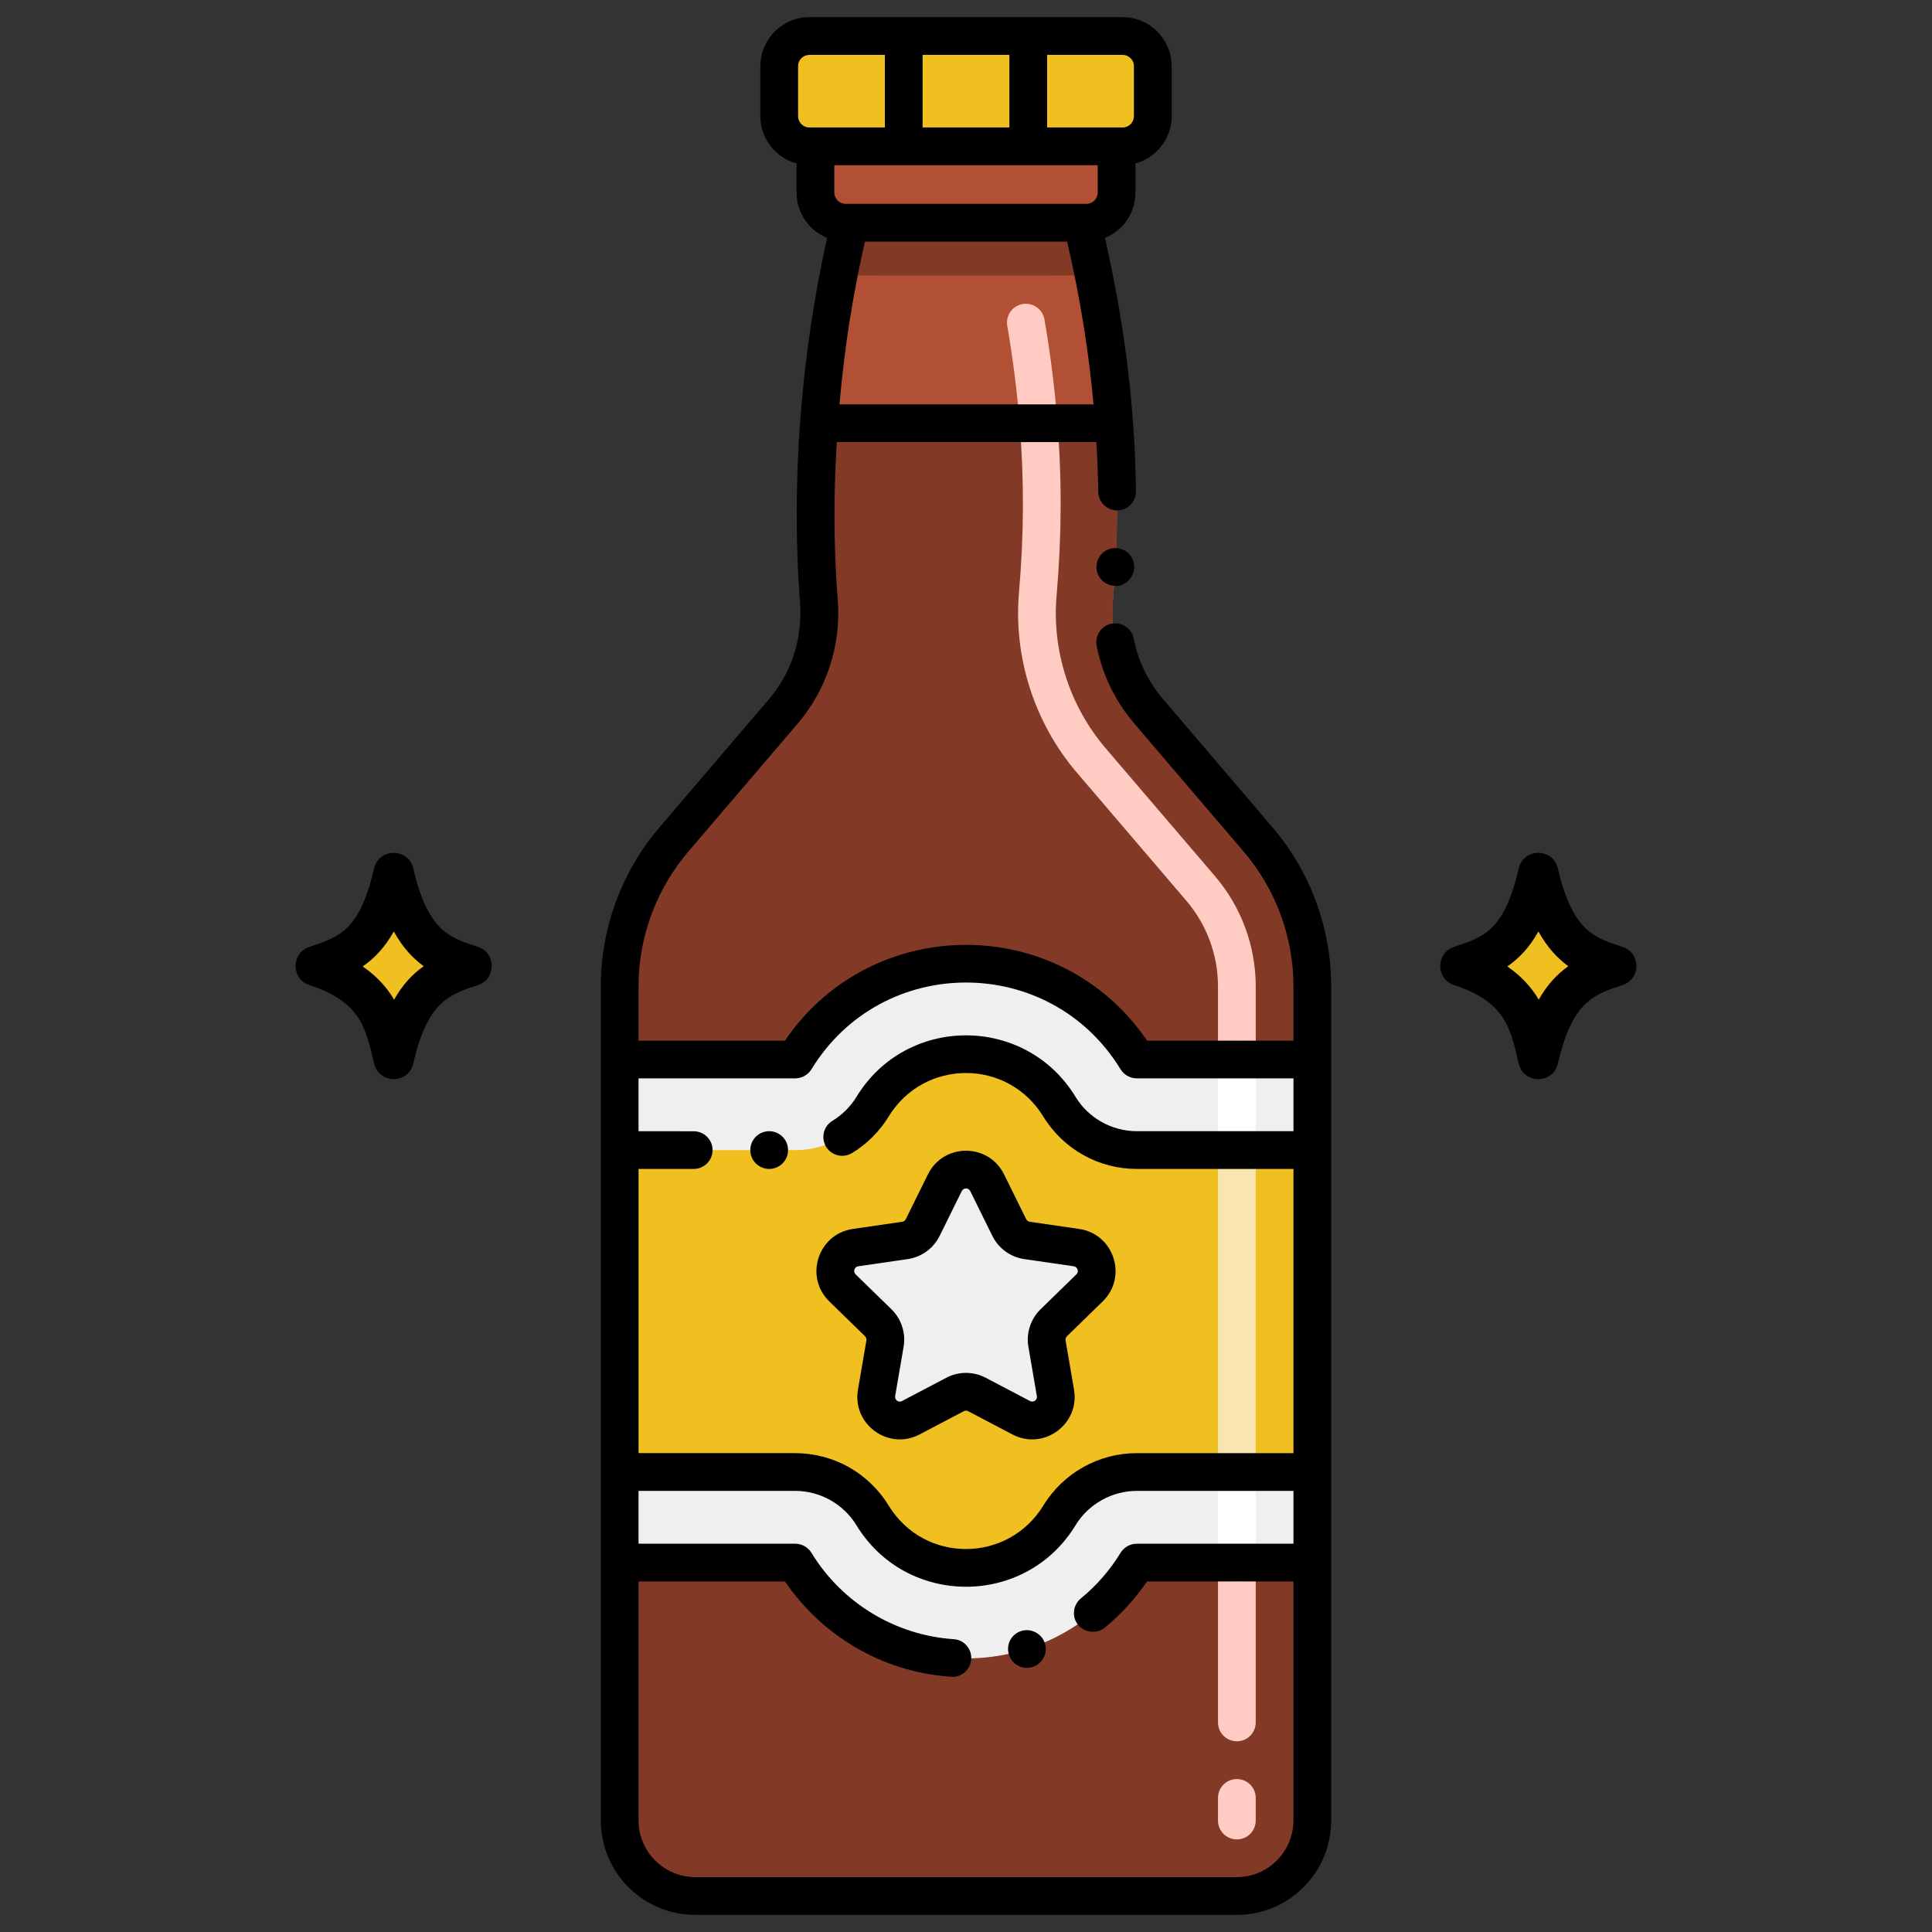 <!-- icon666.com - MILLIONS vector ICONS FREE --><svg enable-background="new 0 0 256 256" viewBox="0 0 256 256" xmlns="http://www.w3.org/2000/svg"><rect x="0" y="0" width="256" height="256" fill="#333333" stroke="none"/><g id="Layer_1"><g><g><g><path d="m215.01 125.473c-3.726-1.227-6.637-2.021-8.586-10.415-.634-2.735-4.545-2.728-5.178 0-1.906 8.207-4.563 9.086-8.586 10.415-2.423.8-2.428 4.245 0 5.047 6.682 2.207 7.439 5.472 8.585 10.414.637 2.741 4.542 2.74 5.179 0 1.904-8.207 4.706-9.133 8.585-10.414 2.424-.8 2.429-4.245.001-5.047z"></path><g><path d="m207.816 128.025c-1.467 1.033-2.789 2.422-3.922 4.434-.944-1.589-2.256-3.089-4.167-4.4 1.545-1.067 2.933-2.5 4.122-4.633 1.2 2.154 2.556 3.588 3.967 4.599z" fill="#f0c020"></path></g></g><g><path d="m63.339 125.473c-3.726-1.227-6.637-2.021-8.586-10.415-.634-2.735-4.545-2.728-5.178 0-1.906 8.207-4.563 9.086-8.586 10.415-2.423.8-2.428 4.245 0 5.047 6.682 2.207 7.439 5.472 8.585 10.414.637 2.741 4.542 2.74 5.179 0 1.904-8.207 4.706-9.133 8.585-10.414 2.424-.8 2.429-4.245.001-5.047z"></path><g><path d="m56.145 128.025c-1.467 1.033-2.789 2.422-3.922 4.434-.944-1.589-2.256-3.089-4.167-4.4 1.545-1.067 2.933-2.5 4.122-4.633 1.2 2.154 2.556 3.588 3.967 4.599z" fill="#f0c020"></path></g></g></g><g><path d="m173.89 130.71v110.52c0 5.52-4.48 10-10 10h-71.78c-5.52 0-10-4.48-10-10v-110.52c0-7.14 2.55-14.05 7.19-19.48l14.49-16.96c3.46-4.04 5.13-9.29 4.72-14.6-.43-5.58-.72-13.76 0-23.59.43-6 1.23-12.61 2.6-19.61.44-2.28.94-4.6 1.51-6.96h30.76c.56 2.33 1.08 4.64 1.54 6.95 1.32 6.57 2.24 13.08 2.71 19.62.58 7.75.53 15.53-.16 23.49-.46 5.32 1.24 10.6 4.71 14.66l14.52 17c4.64 5.43 7.19 12.34 7.19 19.48z" fill="#b25035"></path><path d="m173.89 130.71v110.52c0 5.52-4.48 10-10 10h-71.78c-5.52 0-10-4.48-10-10v-110.52c0-7.14 2.55-14.05 7.19-19.48l14.49-16.96c3.46-4.04 5.13-9.29 4.72-14.6-.43-5.58-.72-13.76 0-23.59h39.12c.58 7.75.53 15.53-.16 23.49-.46 5.32 1.24 10.6 4.71 14.66l14.52 17c4.64 5.43 7.19 12.34 7.19 19.48z" fill="#823a26"></path><path d="m148.75 4.772h-41.5c-2.209 0-4 1.791-4 4v6.621c0 2.209 1.791 4 4 4h41.5c2.209 0 4-1.791 4-4v-6.621c0-2.209-1.791-4-4-4z" fill="#f0c020"></path><path d="m144.92 36.46c-.687.086-33.167.072-33.81.01.44-2.28.94-4.6 1.51-6.96h30.76c.56 2.33 1.08 4.64 1.54 6.95z" fill="#823a26"></path><path d="m147.95 19.39v6.12c0 2.195-1.774 4-4 4h-31.9c-2.225 0-4-1.804-4-4v-6.12z" fill="#b25035"></path><path d="m173.889 140.393h-23.263c-10.353-16.939-34.919-16.906-45.252 0h-23.263v66.657h23.263c4.655 7.616 13.046 12.701 22.626 12.701s17.971-5.084 22.626-12.701h23.263z" fill="#efefef"></path><path d="m115.613 200.793c-2.18-3.567-6.059-5.743-10.239-5.743h-23.263v-42.657h23.263c4.18 0 8.059-2.175 10.239-5.742 5.676-9.286 19.107-9.271 24.773 0 2.181 3.566 6.06 5.742 10.239 5.742h23.263v42.657h-23.263c-4.18 0-8.059 2.175-10.239 5.742-5.675 9.286-19.107 9.271-24.773.001z" fill="#f0c020"></path><g><path d="m130.805 156.72 2.928 5.933c.456.923 1.336 1.563 2.355 1.711l6.547.951c2.566.373 3.59 3.526 1.734 5.335l-4.738 4.618c-.737.719-1.074 1.754-.9 2.769l1.118 6.521c.438 2.555-2.244 4.504-4.539 3.298l-5.856-3.079c-.911-.479-2-.479-2.911 0l-5.856 3.079c-2.295 1.206-4.977-.742-4.539-3.298l1.118-6.521c.174-1.015-.162-2.05-.9-2.769l-4.738-4.618c-1.857-1.81-.832-4.963 1.734-5.335l6.547-.951c1.019-.148 1.9-.788 2.355-1.711l2.928-5.933c1.15-2.325 4.466-2.325 5.613 0z" fill="#efefef"></path></g></g><g><path d="m137.607 58.58c-1.293 0-2.388-.996-2.49-2.307-.33-4.268-.886-8.674-1.65-13.098-.235-1.36.677-2.654 2.038-2.89 1.357-.232 2.653.677 2.889 2.038.792 4.577 1.367 9.141 1.709 13.563.106 1.377-.923 2.579-2.3 2.686-.066.006-.131.008-.196.008z" fill="#ffcbc3"></path></g><g><path d="m163.89 142.89c-1.381 0-2.5-1.119-2.5-2.5v-9.68c0-4.166-1.491-8.202-4.199-11.364l-14.521-16.991c-5.61-6.576-8.397-15.272-7.65-23.861.66-7.602.692-14.867.099-22.212-.111-1.376.914-2.582 2.291-2.693 1.381-.095 2.583.915 2.693 2.291.616 7.625.583 15.164-.101 23.047-.632 7.265 1.727 14.62 6.471 20.183l14.519 16.987c3.481 4.065 5.4 9.256 5.4 14.614v9.68c-.002 1.38-1.121 2.499-2.502 2.499z" fill="#ffcbc3"></path></g><g><path d="m163.89 243.732c-1.381 0-2.5-1.119-2.5-2.5v-3c0-1.381 1.119-2.5 2.5-2.5s2.5 1.119 2.5 2.5v3c0 1.381-1.119 2.5-2.5 2.5zm0-13c-1.381 0-2.5-1.119-2.5-2.5v-21.18c0-1.381 1.119-2.5 2.5-2.5s2.5 1.119 2.5 2.5v21.18c0 1.381-1.119 2.5-2.5 2.5z" fill="#ffcbc3"></path></g><g><path d="m163.89 154.893c-1.381 0-2.5-1.119-2.5-2.5v-12c0-1.381 1.119-2.5 2.5-2.5s2.5 1.119 2.5 2.5v12c0 1.38-1.119 2.5-2.5 2.5z" fill="#fff"></path></g><g><path d="m163.89 209.553c-1.381 0-2.5-1.119-2.5-2.5v-12c0-1.381 1.119-2.5 2.5-2.5s2.5 1.119 2.5 2.5v12c0 1.381-1.119 2.5-2.5 2.5z" fill="#fff"></path></g><g><path d="m163.89 197.553c-1.381 0-2.5-1.119-2.5-2.5v-42.66c0-1.381 1.119-2.5 2.5-2.5s2.5 1.119 2.5 2.5v42.66c0 1.381-1.119 2.5-2.5 2.5z" fill="#f8e5b0"></path></g><path d="m114.625 177.061c.147.144.214.351.179.555l-1.118 6.521c-.789 4.596 4.039 8.102 8.166 5.934l5.856-3.08c.183-.096.4-.097.583.001l5.856 3.079c4.132 2.17 8.953-1.347 8.166-5.934l-1.118-6.521c-.035-.204.032-.411.181-.556l4.738-4.618c3.339-3.255 1.494-8.929-3.12-9.6l-6.546-.951c-.206-.03-.383-.158-.474-.344l-2.928-5.933c-2.064-4.182-8.031-4.181-10.094 0l-2.928 5.933c-.091.186-.269.313-.473.344l-6.547.951c-4.615.671-6.457 6.346-3.119 9.6zm-.901-9.272 6.548-.951c1.833-.267 3.417-1.418 4.237-3.078l2.928-5.933c.233-.471.894-.471 1.127 0l2.928 5.933c.82 1.66 2.403 2.812 4.238 3.078l6.546.951c.521.076.724.706.349 1.072l-4.736 4.617c-1.328 1.293-1.934 3.155-1.62 4.982l1.118 6.521c.089.523-.454.905-.911.662l-5.855-3.078c-1.638-.864-3.598-.865-5.239-.001l-5.855 3.079c-.462.245-1-.144-.912-.662l1.118-6.521c.314-1.827-.292-3.689-1.618-4.981l-4.738-4.618c-.377-.367-.173-.996.347-1.072z"></path><path d="m147.93 72.63c-1.39-.09-2.56.979-2.64 2.35-.08 1.346.934 2.555 2.36 2.641.983.24 2.547-.79 2.63-2.351.08-1.351-.931-2.555-2.35-2.64z"></path><path d="m87.4 109.609c-5.02 5.87-7.79 13.37-7.79 21.101v110.52c0 6.891 5.61 12.5 12.5 12.5h71.78c6.89 0 12.5-5.609 12.5-12.5 0-11.112 0-99.45 0-110.52 0-7.73-2.77-15.22-7.79-21.101l-14.52-17c-1.95-2.29-3.29-5.06-3.86-8-.26-1.329-1.6-2.229-2.94-1.97-1.342.248-2.238 1.571-1.97 2.93.74 3.79 2.46 7.341 4.97 10.28l14.52 17c4.25 4.98 6.59 11.32 6.59 17.86v7.18h-19.4c-11.519-16.928-36.472-16.911-47.98 0h-19.4v-7.18c0-6.54 2.34-12.88 6.59-17.86l14.49-16.96c3.949-4.609 5.79-10.628 5.31-16.41-.576-7.606-.524-14.071-.126-20.899h34.402c.128 2.195.222 4.399.244 6.58.01 1.359 1.14 2.47 2.5 2.47h.03c1.426-.021 2.49-1.189 2.47-2.53-.154-11.735-1.609-22.564-4.108-33.584 2.475-1.002 4.038-3.354 4.038-6.006v-3.851c2.761-.75 4.8-3.272 4.8-6.267v-6.621c0-3.584-2.916-6.5-6.5-6.5-21.706 0-27.734 0-41.5 0-3.584 0-6.5 2.916-6.5 6.5v6.621c0 2.995 2.039 5.516 4.8 6.267v3.851c0 2.591 1.538 4.992 4.044 6.007-3.412 15.316-4.829 32.298-3.574 48.342.313 5.05-1.26 9.429-4.13 12.79zm76.49 139.12h-71.78c-4.13-.01-7.49-3.37-7.5-7.5v-31.68h19.4c4.848 7.101 12.792 12.014 22.02 12.63 1.062.173 2.564-.752 2.66-2.32.102-1.369-.939-2.575-2.32-2.659-7.75-.521-14.8-4.801-18.86-11.46-.45-.73-1.27-1.19-2.14-1.19h-20.76v-7h20.76c3.29 0 6.4 1.74 8.11 4.55 6.617 10.853 22.402 10.885 29.04 0 1.71-2.81 4.82-4.55 8.11-4.55h20.76v7h-20.76c-.87 0-1.69.46-2.14 1.19-1.41 2.31-3.18 4.35-5.28 6.069-1.06.88-1.22 2.46-.34 3.521.84 1.029 2.49 1.189 3.52.35 0 0 0-.01.01-.01 2.14-1.76 4.02-3.82 5.59-6.12h19.4v31.68c-.01 4.129-3.37 7.49-7.5 7.499zm-58.52-105.839c.87 0 1.69-.46 2.14-1.189 9.373-15.36 31.621-15.336 40.98 0 .45.729 1.27 1.189 2.14 1.189h20.76v7h-20.76c-3.29 0-6.4-1.74-8.11-4.54-6.62-10.875-22.415-10.885-29.04 0-.79 1.28-1.88 2.38-3.17 3.16-1.208.728-1.548 2.27-.85 3.44.71 1.159 2.209 1.559 3.43.84h.01c1.97-1.2 3.64-2.87 4.85-4.84 4.695-7.685 15.788-7.704 20.5.01 2.69 4.365 7.377 6.93 12.38 6.93h20.76v37.66h-20.76c-5.031 0-9.719 2.6-12.38 6.94-4.697 7.666-15.788 7.711-20.5 0-1.3-2.12-3.12-3.87-5.28-5.091-2.16-1.21-4.62-1.85-7.1-1.85h-20.76v-37.66h7.31c1.38 0 2.5-1.12 2.5-2.5 0-1.37-1.12-2.49-2.5-2.49l-7.31-.007v-7.002zm5.18-120.997h34.9v3.617c0 .828-.661 1.5-1.5 1.5h-31.9c-.869 0-1.5-.723-1.5-1.5zm11.7-5.003v-9.619h11.5v9.618h-11.5zm-7.64 15.12h26.793c1.778 7.675 2.877 14.749 3.498 21.57h-33.668c.704-7.943 1.844-14.86 3.377-21.57zm35.64-23.239v6.621c0 .827-.673 1.5-1.5 1.5 0 0-.045-.003-10-.003v-9.618h10c.827 0 1.5.673 1.5 1.5zm-44.5 0c0-.827.673-1.5 1.5-1.5h10v9.618c-9.308 0-9.837.003-10 .003-.827 0-1.5-.673-1.5-1.5z"></path><path d="m135.31 216.12c-1.289.401-2.045 1.782-1.62 3.14.418 1.316 1.821 2.043 3.14 1.62h.01c1.31-.43 2.03-1.83 1.61-3.14-.41-1.29-1.85-2.04-3.14-1.62z"></path><circle cx="101.92" cy="152.39" r="2.5"></circle></g></g></svg>